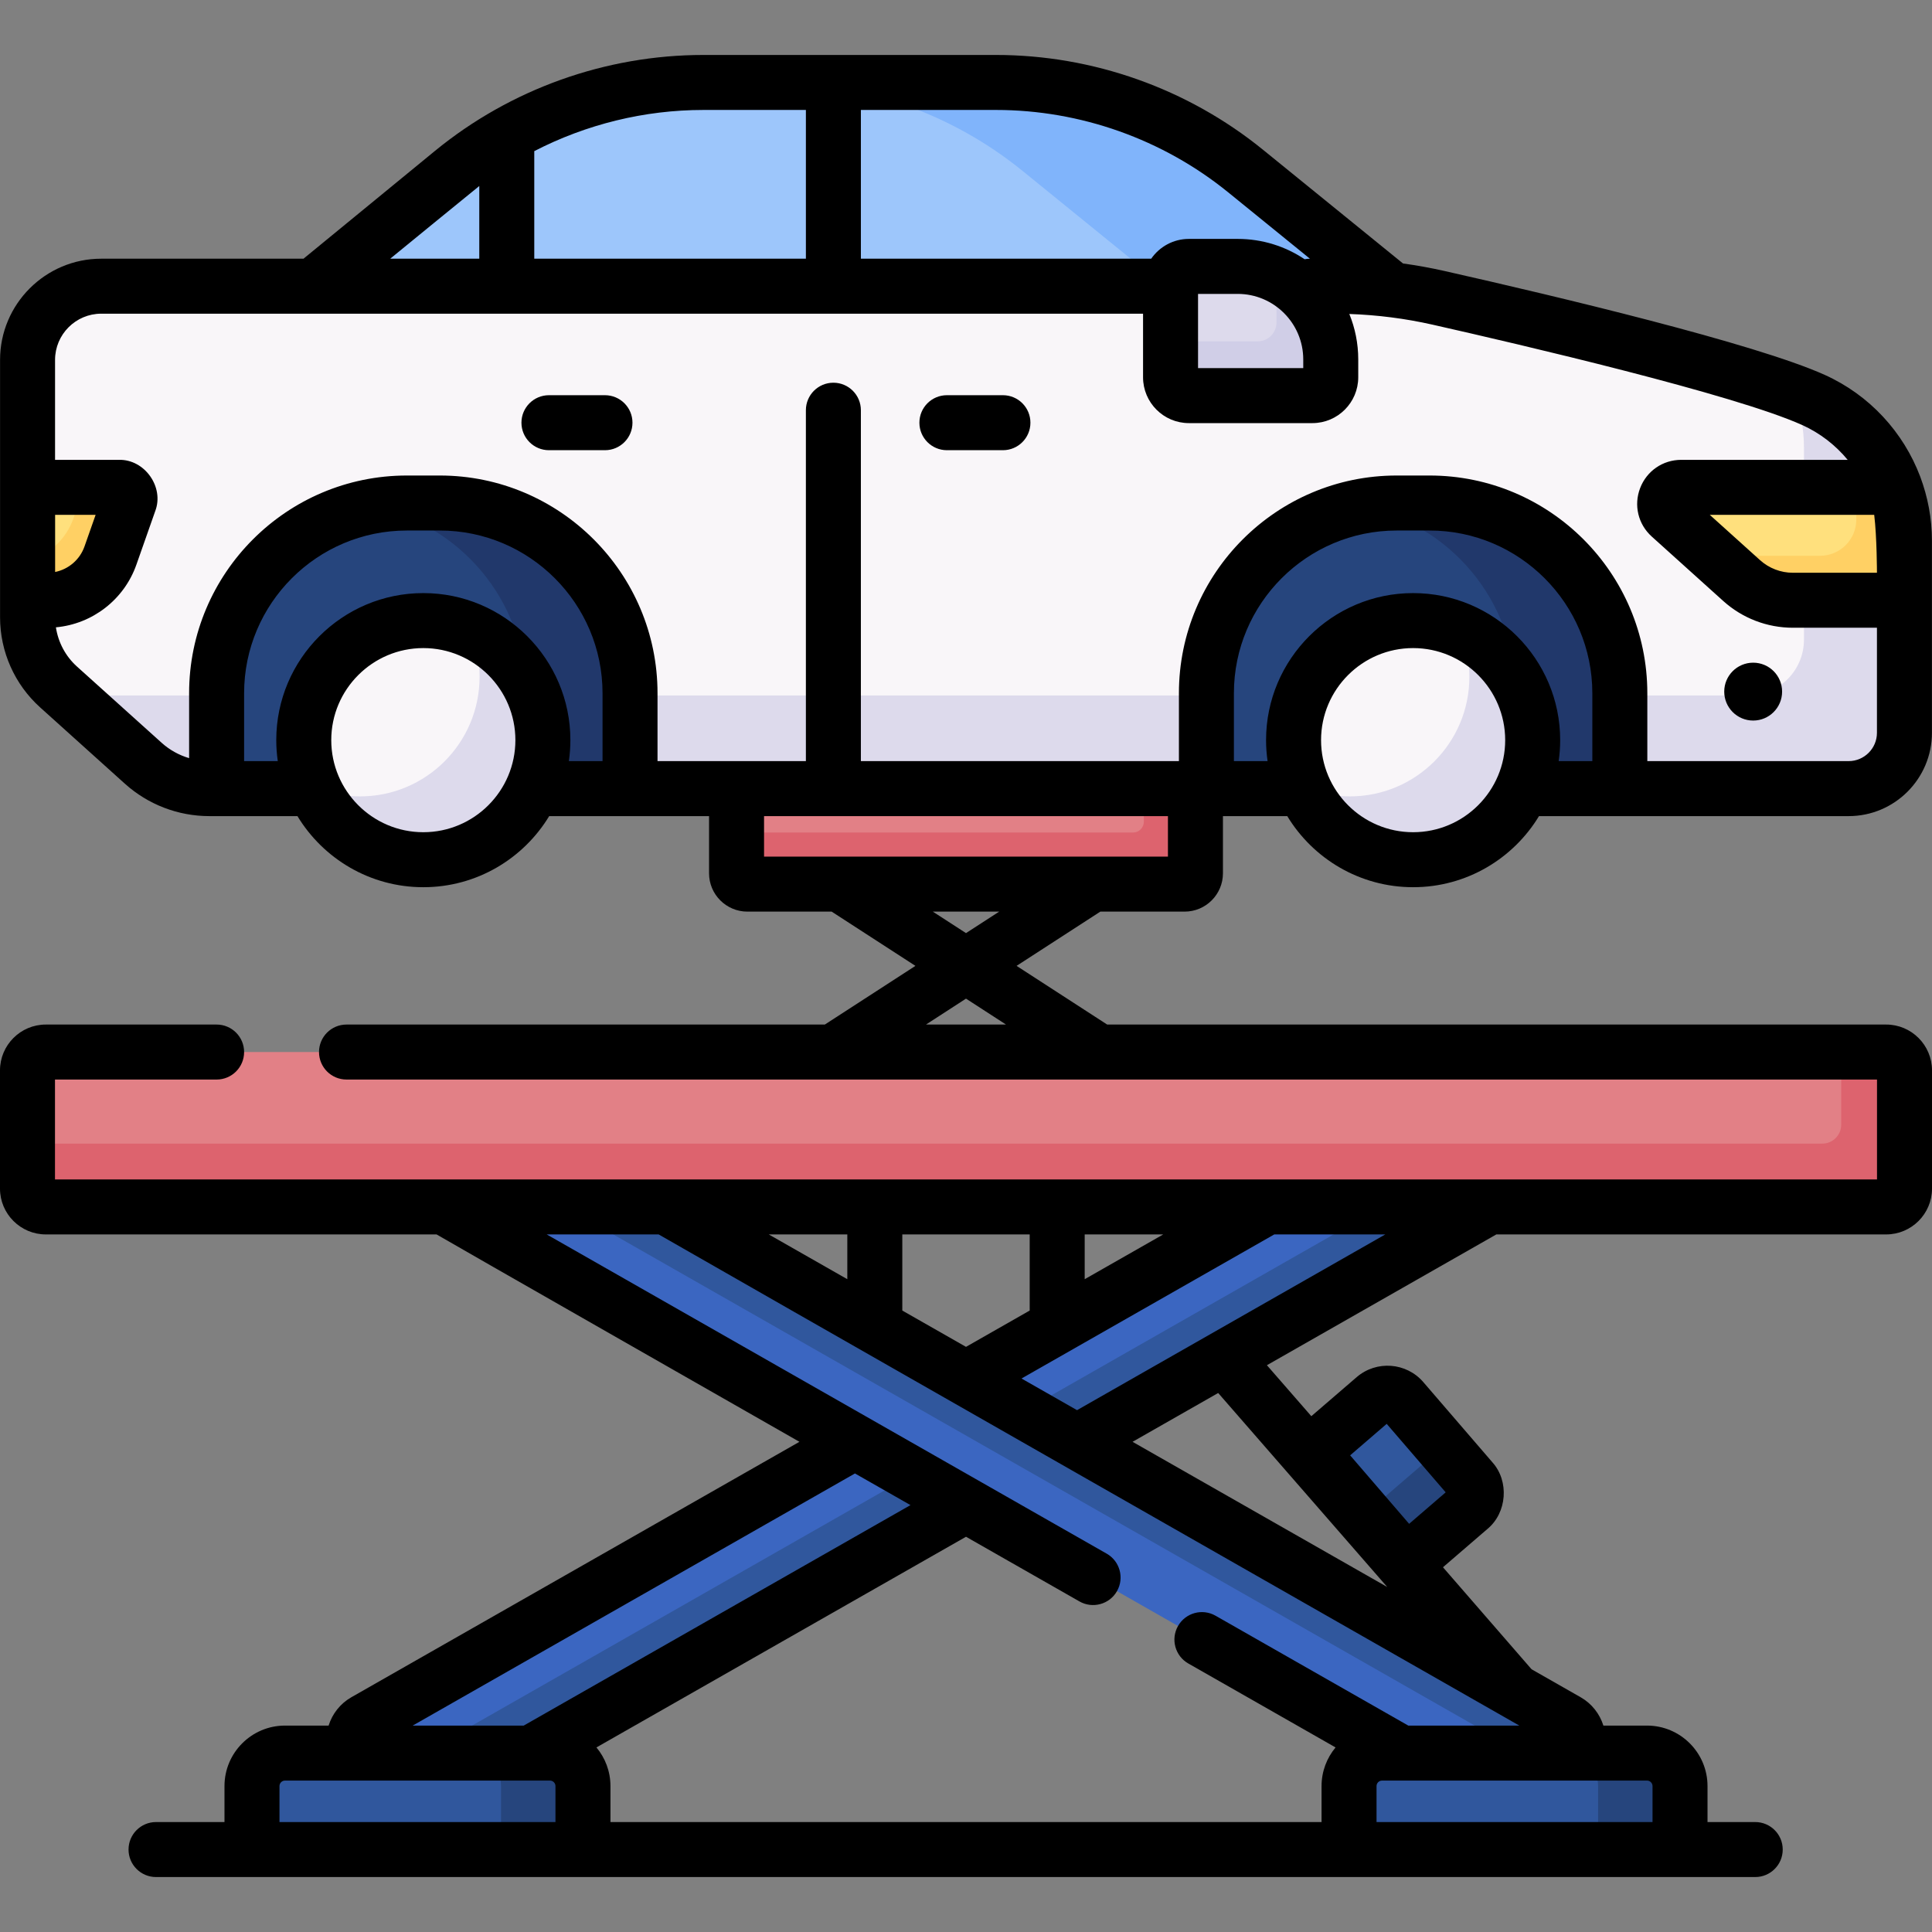 <svg id="Capa_1" enable-background="new 0 0 512 512" height="512" viewBox="0 0 512 512" width="512" xmlns="http://www.w3.org/2000/svg"><rect x="0" y="0" width="512" height="512" fill="#808080" stroke="none"/><g><g><g><path d="m313.851 234.301h-115.702c-1.631 0-2.953-1.322-2.953-2.953v-22.784c0-1.631 1.322-2.953 2.953-2.953h115.703c1.631 0 2.953 1.322 2.953 2.953v22.784c0 1.631-1.323 2.953-2.954 2.953z" fill="#e28086"/></g><g><path d="m313.935 205.61h-10.803v12.15c0 1.585-1.285 2.869-2.869 2.869h-105.068v10.803c0 1.585 1.285 2.869 2.869 2.869h115.871c1.585 0 2.869-1.285 2.869-2.869v-22.953c.001-1.584-1.284-2.869-2.869-2.869z" fill="#dd636e"/></g></g><g><path d="m388.853 400.166-16.182 13.94-25.145-29.191 16.182-13.94c2.511-2.163 6.299-1.881 8.462.63l17.313 20.099c2.162 2.511 1.88 6.3-.63 8.462z" fill="#30579d"/></g><g><path d="m382.366 383.443-20.728 17.856 11.033 12.808 16.182-13.94c2.511-2.163 2.793-5.951.63-8.462z" fill="#26457d"/></g><g><path d="m93.773 470.789h36.066l288.388-164.402-14.435-25.321-307.077 175.057c-1.819 1.037-2.942 2.97-2.942 5.064z" fill="#3b66c1"/></g><g><path d="m101.431 470.789h28.408l288.388-164.402-6.967-12.223z" fill="#30579d"/></g><g><path d="m418.227 470.789h-36.066l-288.388-164.402 14.435-25.321 307.078 175.057c1.819 1.037 2.942 2.97 2.942 5.064v9.602z" fill="#3b66c1"/></g><g><path d="m414.505 470.789h3.723v-9.602c0-2.094-1.123-4.027-2.942-5.064l-307.079-175.057-6.502 11.405z" fill="#30579d"/></g><g><path d="m499.713 319.849h-487.426c-2.761 0-5-2.239-5-5v-31.047c0-2.761 2.239-5 5-5h487.427c2.761 0 5 2.239 5 5v31.047c-.001 2.761-2.239 5-5.001 5z" fill="#e28086"/></g><path d="m499.714 278.802h-11.778v19.269c0 2.761-2.239 5-5 5h-475.65v11.778c0 2.761 2.239 5 5 5h487.427c2.761 0 5-2.239 5-5v-31.047c.001-2.762-2.238-5-4.999-5z" fill="#dd636e"/><g><path d="m154.49 490.149h-87.712v-16.564c0-4.971 4.029-9 9-9h69.712c4.971 0 9 4.029 9 9z" fill="#30579d"/></g><g><path d="m445.222 490.149h-87.712v-16.564c0-4.971 4.029-9 9-9h69.712c4.971 0 9 4.029 9 9z" fill="#30579d"/></g><g><path d="m145.49 464.585h-21.457c4.829 0 8.744 3.915 8.744 8.744v16.82h21.713v-16.564c0-4.97-4.03-9-9-9z" fill="#26457d"/></g><g><path d="m436.222 464.585h-21.457c4.829 0 8.744 3.915 8.744 8.744v16.82h21.713v-16.564c0-4.97-4.029-9-9-9z" fill="#26457d"/></g><g><path d="m186.399 21.851h77.549c24.091 0 47.449 8.29 66.15 23.479l56.344 45.761h-321.997l55.419-45.447c18.761-15.385 42.273-23.793 66.535-23.793z" fill="#9dc6fb"/></g><g><path d="m330.098 45.33c-18.701-15.188-42.058-23.479-66.15-23.479h-59.064c24.091 0 47.449 8.29 66.15 23.479l56.344 45.761h59.064z" fill="#80b4fb"/></g><g><path d="m480.557 105.98c-18.368-8.265-73.341-21.184-99.331-27.052-9.091-2.052-18.377-3.085-27.696-3.085h-326.697c-10.786 0-19.53 8.744-19.53 19.53v68.241c0 7.03 2.983 13.729 8.206 18.433l22.449 20.215c4.811 4.332 11.056 6.73 17.53 6.73h434.416c8.169 0 14.791-6.622 14.791-14.791v-50.888c.001-16.11-9.447-30.722-24.138-37.333z" fill="#f9f6f9"/></g><g><path d="m7.321 159.074h5.228c7.523 0 14.227-4.749 16.722-11.846l4.991-14.195c.666-1.896-.74-3.881-2.75-3.881h-24.191z" fill="#ffe07d"/></g><g><path d="m31.512 129.151h-9.156l-2.903 8.258c-1.972 5.609-6.576 9.739-12.132 11.23v10.434h5.228c7.523 0 14.227-4.749 16.722-11.846l4.991-14.195c.666-1.895-.741-3.881-2.75-3.881z" fill="#ffd064"/></g><g><path d="m480.557 105.98c-1.508-.679-3.285-1.391-5.251-2.126 1.793 4.631 2.763 9.625 2.763 14.774v50.888c0 8.169-6.622 14.791-14.791 14.791h-434.416c-6.167 0-12.123-2.18-16.833-6.131 1.013 1.397 2.177 2.696 3.482 3.87l22.449 20.215c4.811 4.332 11.056 6.73 17.53 6.73h434.416c8.169 0 14.791-6.622 14.791-14.791v-50.888c-.001-16.109-9.449-30.721-24.14-37.332z" fill="#dddaec"/></g><g><path d="m442.613 136.784 18.938 17.069c3.729 3.361 8.571 5.221 13.59 5.221h29.556v-15.761c0-4.923-.886-9.704-2.531-14.162h-56.62c-4.013 0-5.914 4.947-2.933 7.633z" fill="#ffe07d"/></g><g><path d="m502.165 129.151h-10.317c.053.788.09 1.579.09 2.375v6.164c0 5.3-4.297 9.597-9.597 9.597h-24.69c-1.242 0-2.471-.102-3.683-.268l7.582 6.834c3.729 3.361 8.57 5.221 13.59 5.221h29.556v-15.761c0-4.923-.886-9.704-2.531-14.162z" fill="#ffd064"/></g><g><path d="m166.965 208.991v-25.272c0-27.843-22.571-50.414-50.414-50.414h-8.733c-27.843 0-50.414 22.571-50.414 50.414v25.272z" fill="#26457d"/></g><g><path d="m429.272 208.991v-25.272c0-27.843-22.571-50.414-50.414-50.414h-8.733c-27.843 0-50.414 22.571-50.414 50.414v25.272z" fill="#26457d"/></g><g><path d="m116.551 133.305h-8.733c-3.23 0-6.385.316-9.447.897 23.325 4.424 40.967 24.904 40.967 49.517v25.272h27.627v-25.272c0-27.843-22.571-50.414-50.414-50.414z" fill="#21386b"/></g><g><path d="m378.858 133.305h-8.733c-3.23 0-6.385.316-9.447.897 23.325 4.424 40.967 24.904 40.967 49.517v25.272h27.627v-25.272c0-27.843-22.571-50.414-50.414-50.414z" fill="#21386b"/></g><g><path d="m347.662 104.842h-32.455c-2.761 0-5-2.239-5-5v-24.244c0-2.761 2.239-5 5-5h12.08c14.014 0 25.375 11.361 25.375 25.375v3.869c0 2.762-2.239 5-5 5z" fill="#dddaec"/></g><path d="m336.537 72.345c1.123 2.867 1.747 5.985 1.747 9.25v3.869c0 2.761-2.239 5-5 5h-23.077v9.378c0 2.761 2.239 5 5 5h32.455c2.761 0 5-2.239 5-5v-3.869c0-10.749-6.687-19.93-16.125-23.628z" fill="#d0cee7"/><g><circle cx="374.492" cy="196.146" fill="#f9f6f9" r="31.685"/></g><g><path d="m386.884 166.977c1.619 3.807 2.517 7.994 2.517 12.392 0 17.499-14.186 31.685-31.685 31.685-4.398 0-8.585-.897-12.392-2.516 4.824 11.341 16.067 19.293 29.169 19.293 17.499 0 31.685-14.186 31.685-31.685-.001-13.101-7.954-24.344-19.294-29.169z" fill="#dddaec"/></g><g><circle cx="112.185" cy="196.146" fill="#f9f6f9" r="31.685"/></g><g><path d="m124.576 166.977c1.619 3.807 2.516 7.994 2.516 12.392 0 17.499-14.186 31.685-31.685 31.685-4.398 0-8.585-.897-12.392-2.516 4.824 11.341 16.067 19.293 29.169 19.293 17.499 0 31.685-14.186 31.685-31.685.001-13.101-7.952-24.344-19.293-29.169z" fill="#dddaec"/></g><g><path d="m499.856 271.515h-206.447s-.001-.001-.001-.001l-24.005-15.549 22.198-14.378h22.335c5.6 0 10.156-4.556 10.156-10.156v-15.154h17.044c6.835 11.283 19.229 18.84 33.357 18.84s26.522-7.557 33.358-18.84h82.057c12.174 0 22.077-9.904 22.077-22.077v-50.888c.002-5.92-1.098-11.633-3.11-17.011-4.455-11.784-13.445-21.62-25.326-26.966-18.532-8.339-71.056-20.818-100.716-27.515-3.641-.822-7.32-1.488-11.022-2.001l-37.117-30.146c-19.935-16.192-45.06-25.109-70.744-25.109h-77.549c-25.876 0-51.146 9.037-71.155 25.445l-34.594 28.368c-.07.057-.131.121-.198.18h-53.621c-14.787 0-26.816 12.03-26.816 26.816v68.241c0 9.08 3.87 17.772 10.617 23.847l22.45 20.216c6.16 5.546 14.117 8.601 22.406 8.601h23.338c6.835 11.283 19.229 18.84 33.357 18.84s26.522-7.557 33.357-18.84h42.367v15.154c0 5.6 4.556 10.156 10.156 10.156h22.335l22.198 14.378-24.005 15.549s-.001.001-.001.001h-126.762c-4.024 0-7.287 3.262-7.287 7.287 0 4.024 3.262 7.287 7.287 7.287h405.597v26.474h-482.854v-26.474h42.832c4.024 0 7.287-3.262 7.287-7.287 0-4.024-3.262-7.287-7.287-7.287h-45.26c-6.697-.001-12.145 5.447-12.145 12.143v31.332c0 6.696 5.448 12.144 12.144 12.144h103.553c.325.27 96.164 54.958 96.164 54.958l-118.757 67.7c-2.921 1.666-5.043 4.378-6.019 7.506h-11.563c-8.839 0-16.03 7.191-16.03 16.03v9.533h-18.14c-4.024 0-7.287 3.262-7.287 7.287s3.262 7.287 7.287 7.287h423.803c4.025 0 7.287-3.262 7.287-7.287s-3.262-7.287-7.287-7.287h-12.645v-9.533c0-8.839-7.192-16.03-16.03-16.03h-11.564c-.975-3.129-3.099-5.841-6.02-7.507l-13.012-7.418-23.479-27.035 11.786-10.152c5.191-4.287 5.814-12.65 1.315-17.659l-18.313-21.259c-4.505-5.23-12.428-5.818-17.658-1.314l-12.016 10.35-11.773-13.51 60.799-34.66h103.313c6.696 0 12.144-5.448 12.144-12.144v-31.332c-.002-6.696-5.45-12.144-12.146-12.144zm-125.365-50.97c-13.453 0-24.398-10.945-24.398-24.399s10.945-24.398 24.398-24.398c13.454 0 24.399 10.945 24.399 24.398.001 13.454-10.945 24.399-24.399 24.399zm0-63.37c-21.489 0-38.972 17.482-38.972 38.972 0 1.888.142 3.742.403 5.559h-8.925v-17.986c0-23.78 19.346-43.127 43.127-43.127h8.733c23.781 0 43.127 19.347 43.127 43.127v17.986h-8.925c.261-1.817.403-3.671.403-5.559.002-21.49-17.481-38.972-38.971-38.972zm122.919-5.388h-22.27c-3.223 0-6.318-1.188-8.712-3.346l-13.317-12.003h43.574c.725 5.979.725 15.349.725 15.349zm-179.917-73.902h10.515c9.576 0 17.366 7.79 17.366 17.366v2.305h-27.881zm8.011-26.899 21.638 17.574c-.478.004-.946.052-1.398.144-5.077-3.403-11.178-5.391-17.735-5.391h-12.944c-4.134 0-7.788 2.08-9.982 5.245h-76.94v-39.42h35.805c22.348 0 44.21 7.759 61.556 21.848zm-111.935-21.848v39.419h-71.982v-28.506c13.778-7.108 29.165-10.913 44.812-10.913zm-86.555 20.156v19.262h-23.599s22.749-18.611 23.599-19.262zm-106.628 127.337c-3.023-2.721-4.964-6.41-5.572-10.383 9.664-.88 18.068-7.324 21.33-16.603l4.991-14.195c2.438-6.37-2.807-13.771-9.624-13.585h-16.921v-26.492c0-6.751 5.492-12.243 12.243-12.243h276.087v16.855c0 6.696 5.448 12.144 12.144 12.144h32.739c6.696 0 12.144-5.448 12.144-12.144v-4.735c0-4.26-.845-8.324-2.365-12.043 7.417.254 14.812 1.197 22.039 2.828 23.448 5.294 79.93 18.483 97.946 26.589 4.776 2.149 8.868 5.35 12.086 9.24h-44.108c-4.87 0-9.145 2.937-10.891 7.483-1.747 4.546-.537 9.589 3.08 12.849l18.937 17.069c5.077 4.575 11.636 7.094 18.469 7.094h22.269v27.841c0 4.138-3.366 7.504-7.504 7.504h-53.347v-17.986c0-31.816-25.884-57.7-57.7-57.7h-8.733c-31.816 0-57.7 25.884-57.7 57.7v17.986h-84.283v-92.993c0-4.024-3.262-7.287-7.287-7.287-4.024 0-7.287 3.262-7.287 7.287v92.993h-39.318v-17.986c0-31.816-25.884-57.7-57.7-57.7h-8.733c-31.816 0-57.7 25.884-57.7 57.7v17.199c-2.678-.793-5.169-2.168-7.283-4.071zm-5.779-25.049v-15.144h10.733l-2.944 8.373c-1.234 3.512-4.233 6.053-7.789 6.771zm97.578 68.963c-13.454 0-24.398-10.945-24.398-24.399s10.945-24.398 24.398-24.398 24.399 10.945 24.399 24.398c-.001 13.454-10.946 24.399-24.399 24.399zm0-63.37c-21.489 0-38.972 17.482-38.972 38.972 0 1.888.142 3.742.403 5.559h-8.925v-17.986c0-23.78 19.346-43.127 43.127-43.127h8.733c23.78 0 43.127 19.347 43.127 43.127v17.986h-8.925c.261-1.817.403-3.671.403-5.559.001-21.49-17.482-38.972-38.971-38.972zm90.297 59.103h107.036v10.736h-107.036zm44.723 25.309h17.59l-8.795 5.697zm8.795 23.06 10.604 6.868h-21.207zm111.489 112.689 15.634 18.149-9.687 8.344-15.634-18.149zm-128.369-30.028v-20.172h33.761v20.172l-16.881 9.623zm-35.386-20.172h20.813v11.864zm83.72 0h20.812l-20.812 11.864zm-60.88 63.345 14.713 8.388-102.497 58.43h-29.426zm-152.509 82.848c0-.804.654-1.457 1.457-1.457h70.224c.804 0 1.457.654 1.457 1.457v9.533h-73.138zm363.87 0v9.533h-73.139v-9.533c0-.804.654-1.457 1.457-1.457h70.224c.805 0 1.458.654 1.458 1.457zm-64.725-16.03-51.083-29.12c-3.494-1.992-7.946-.775-9.938 2.722-1.993 3.496-.774 7.946 2.722 9.939l39.026 22.247c-2.316 2.78-3.713 6.351-3.713 10.243v9.533h-188.448v-9.533c0-3.892-1.397-7.463-3.713-10.243l97.937-55.831 30.069 17.142c3.433 1.975 7.935.807 9.939-2.722 1.993-3.496.774-7.946-2.721-9.939l-148.405-84.602h29.666c.325.27 228.087 130.163 228.087 130.163h-29.425zm-5.582-36.732-67.489-38.474 22.691-12.936zm-82.203-46.861-14.713-8.387 66.979-38.183h29.424z"/><path d="m145.476 119.308h14.848c4.024 0 7.287-3.262 7.287-7.287s-3.262-7.287-7.287-7.287h-14.848c-4.024 0-7.287 3.262-7.287 7.287s3.263 7.287 7.287 7.287z"/><path d="m250.938 119.308h14.848c4.025 0 7.287-3.262 7.287-7.287s-3.262-7.287-7.287-7.287h-14.848c-4.024 0-7.287 3.262-7.287 7.287s3.263 7.287 7.287 7.287z"/><circle cx="464.608" cy="183.286" r="7.669"/></g></g></svg>